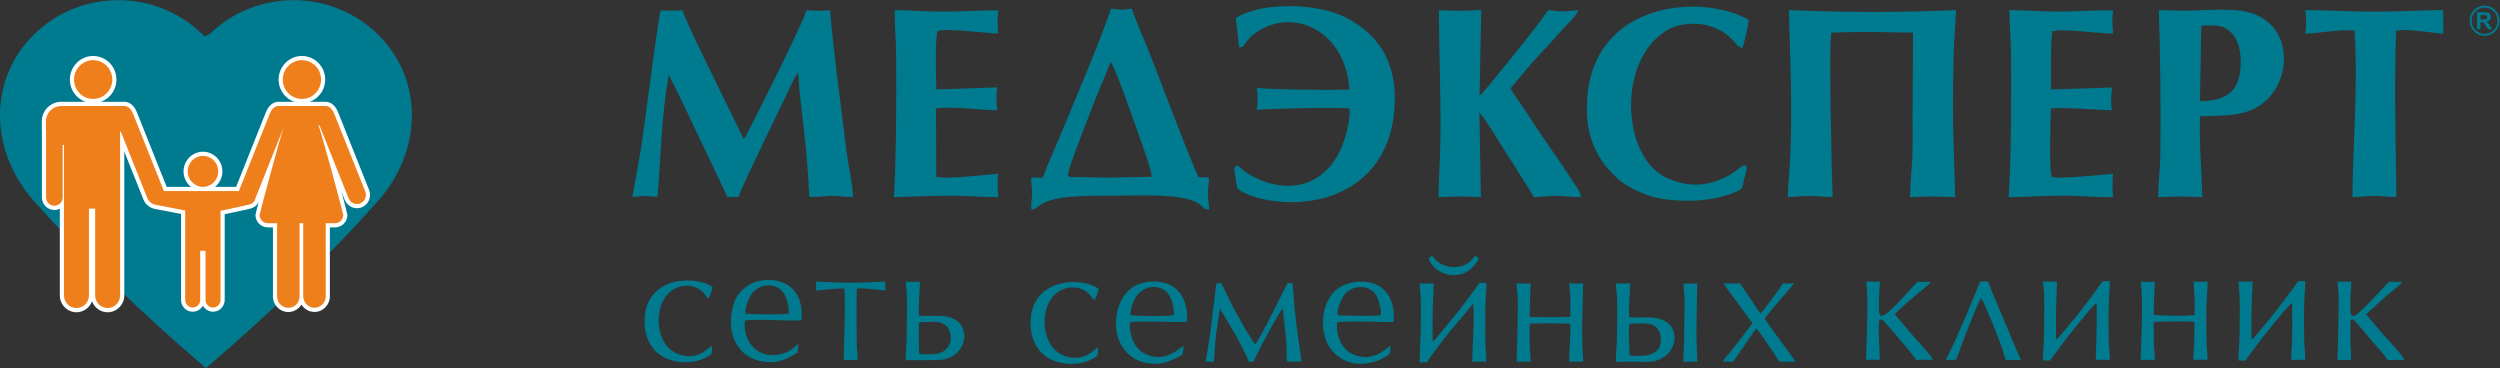 <svg width="258" height="38" viewBox="0 0 258 38" fill="none" xmlns="http://www.w3.org/2000/svg">
<rect x="0" y="0" width="258" height="38" fill="#333333" stroke="none"/>
<path d="M21.012 4.383L20.881 4.245C20.779 4.135 20.676 4.029 20.571 3.926C15.953 -0.623 8.461 -0.623 3.842 3.926C-0.752 8.451 -0.482 15.521 3.865 20.405C9.157 26.352 15.064 32.032 21.253 37.329C27.442 32.032 33.349 26.352 38.641 20.405L39.014 20.738L38.641 20.405C42.988 15.521 43.258 8.451 38.664 3.926C34.045 -0.623 26.554 -0.623 21.935 3.926L21.012 4.383ZM21.012 4.383L21.239 4.649L21.271 4.613M21.012 4.383L21.271 4.613M21.271 4.613L21.274 4.616L21.625 4.245C21.727 4.135 21.83 4.029 21.935 3.926L21.271 4.613Z" fill="#007A8F" stroke="#007A8F"/>
<path d="M7.89 32.225C7.419 32.225 6.99 32.029 6.678 31.713L6.677 31.714C6.366 31.399 6.173 30.964 6.173 30.485V21.54C6.003 21.623 5.813 21.67 5.613 21.67C5.258 21.67 4.936 21.523 4.702 21.287C4.469 21.051 4.324 20.725 4.324 20.365V13.557L4.319 13.479C4.316 13.429 4.314 13.391 4.314 13.367V12.526C4.314 11.97 4.539 11.464 4.9 11.098C5.262 10.732 5.761 10.505 6.31 10.505H8.814C8.473 10.383 8.167 10.184 7.916 9.931L7.915 9.929C7.48 9.488 7.211 8.88 7.211 8.209C7.211 7.538 7.48 6.93 7.915 6.49L7.916 6.488C8.351 6.048 8.952 5.775 9.614 5.775C10.277 5.775 10.877 6.048 11.312 6.488L11.313 6.49C11.748 6.93 12.017 7.538 12.017 8.209C12.017 8.88 11.748 9.488 11.313 9.929L11.312 9.931C11.061 10.184 10.755 10.383 10.414 10.505H12.825C13.146 10.505 13.411 10.63 13.626 10.823C13.86 11.032 14.024 11.319 14.133 11.593L17.202 19.285H19.707C19.645 19.235 19.585 19.181 19.529 19.124L19.529 19.124C19.166 18.755 18.941 18.247 18.941 17.688C18.941 17.127 19.166 16.619 19.529 16.252H19.53C19.893 15.884 20.394 15.657 20.947 15.657C21.501 15.657 22.002 15.884 22.365 16.252C22.728 16.619 22.953 17.127 22.953 17.688C22.953 18.248 22.728 18.755 22.365 19.123V19.124C22.309 19.181 22.249 19.235 22.187 19.285H24.368L27.436 11.593C27.545 11.319 27.71 11.032 27.944 10.823C28.159 10.63 28.423 10.505 28.744 10.505H30.357C30.016 10.383 29.711 10.184 29.46 9.931L29.458 9.929C29.023 9.488 28.754 8.88 28.754 8.209C28.754 7.538 29.023 6.93 29.458 6.49L29.46 6.488C29.895 6.048 30.495 5.775 31.158 5.775C31.82 5.775 32.42 6.048 32.855 6.488L32.857 6.49C33.292 6.93 33.561 7.538 33.561 8.209C33.561 8.88 33.292 9.488 32.857 9.929L32.855 9.931C32.605 10.184 32.299 10.383 31.958 10.505H33.588C33.909 10.505 34.173 10.63 34.389 10.823C34.623 11.032 34.787 11.319 34.896 11.593L38.093 19.606C38.232 19.955 38.218 20.331 38.082 20.654C37.947 20.977 37.689 21.249 37.343 21.39L37.264 21.423H37.255C36.935 21.528 36.6 21.506 36.307 21.38C35.988 21.243 35.72 20.982 35.58 20.631L35.246 19.792C35.597 21.116 35.852 22.117 35.852 22.181C35.852 22.533 35.71 22.854 35.48 23.087L35.478 23.089C35.248 23.322 34.931 23.466 34.583 23.466H34.043V30.584C34.043 31.025 33.864 31.427 33.576 31.719L33.575 31.72C33.287 32.012 32.89 32.193 32.454 32.193C32.017 32.193 31.619 32.012 31.331 31.72C31.246 31.634 31.171 31.538 31.107 31.434C31.041 31.541 30.964 31.64 30.877 31.728L30.875 31.73C30.588 32.021 30.191 32.202 29.755 32.202C29.317 32.202 28.92 32.021 28.632 31.73C28.344 31.438 28.166 31.036 28.166 30.593V23.466H27.632C27.284 23.466 26.967 23.321 26.736 23.088L26.736 23.089C26.506 22.857 26.363 22.535 26.363 22.181C26.363 22.132 26.497 21.598 26.702 20.807C26.641 20.97 26.542 21.108 26.417 21.223C26.235 21.389 25.997 21.5 25.747 21.554L23.188 22.108V30.954C23.188 31.288 23.053 31.592 22.835 31.812V31.814C22.618 32.034 22.317 32.171 21.986 32.171C21.655 32.171 21.354 32.034 21.136 31.814V31.812C21.058 31.733 20.99 31.642 20.935 31.544C20.881 31.643 20.813 31.734 20.734 31.814C20.516 32.034 20.215 32.171 19.884 32.171C19.553 32.171 19.252 32.034 19.035 31.814C18.817 31.593 18.682 31.289 18.682 30.954V22.082L15.964 21.555C15.841 21.532 15.721 21.493 15.609 21.441C15.501 21.39 15.4 21.326 15.312 21.25C15.208 21.179 15.114 21.094 15.034 20.998C14.947 20.892 14.873 20.769 14.818 20.631L12.826 15.637V30.485C12.826 30.964 12.633 31.399 12.322 31.714L12.321 31.713C12.009 32.029 11.579 32.225 11.108 32.225C10.637 32.225 10.207 32.029 9.896 31.713L9.895 31.714C9.722 31.54 9.586 31.328 9.499 31.093C9.412 31.328 9.276 31.54 9.104 31.714L9.103 31.713C8.791 32.029 8.361 32.225 7.89 32.225ZM7.89 31.355C8.127 31.355 8.342 31.258 8.496 31.101V31.099C8.652 30.941 8.749 30.724 8.749 30.485V21.096H10.249V30.485C10.249 30.724 10.346 30.941 10.502 31.099V31.101C10.657 31.258 10.871 31.355 11.108 31.355C11.345 31.355 11.559 31.258 11.714 31.101V31.099C11.87 30.941 11.967 30.724 11.967 30.485V13.68L11.979 13.63C11.987 13.593 11.993 13.564 11.996 13.546V13.544C11.999 13.525 12.002 13.497 12.005 13.46L12.151 11.631L15.613 20.308C15.632 20.357 15.659 20.401 15.692 20.441C15.727 20.483 15.766 20.518 15.807 20.544L15.846 20.569L15.864 20.585C15.894 20.612 15.93 20.634 15.968 20.652C16.016 20.675 16.069 20.692 16.125 20.703L19.541 21.364V30.954C19.541 31.049 19.579 31.136 19.642 31.199C19.704 31.262 19.79 31.301 19.884 31.301C19.978 31.301 20.064 31.262 20.127 31.199C20.189 31.136 20.228 31.049 20.228 30.954V25.446H21.642V30.954C21.642 31.049 21.681 31.137 21.742 31.2L21.743 31.199C21.806 31.262 21.892 31.302 21.986 31.302C22.08 31.302 22.166 31.262 22.228 31.199L22.229 31.2C22.291 31.137 22.329 31.049 22.329 30.954V21.407L25.569 20.704C25.679 20.681 25.777 20.638 25.843 20.577C25.881 20.542 25.907 20.501 25.913 20.455L25.921 20.389C26.979 18.006 27.874 15.414 28.878 12.987L29.681 13.289C29.486 13.866 29.029 15.479 28.562 17.18C27.904 19.574 27.222 22.121 27.222 22.181C27.222 22.295 27.268 22.399 27.343 22.474V22.476C27.416 22.55 27.519 22.596 27.632 22.596H29.024V30.593C29.024 30.796 29.107 30.981 29.239 31.115C29.372 31.249 29.554 31.332 29.754 31.332C29.955 31.332 30.138 31.249 30.27 31.116C30.402 30.982 30.484 30.796 30.484 30.593V22.596H31.724V30.584C31.724 30.786 31.806 30.971 31.939 31.105C32.071 31.239 32.254 31.323 32.454 31.323C32.655 31.323 32.838 31.24 32.97 31.106C33.102 30.972 33.184 30.787 33.184 30.584V22.596H34.583C34.697 22.596 34.799 22.55 34.873 22.476L34.874 22.474C34.948 22.4 34.993 22.296 34.993 22.181C34.993 22.108 34.137 18.918 33.417 16.323C32.95 14.642 32.556 13.247 32.527 13.211L31.942 12.5H33.26L36.375 20.308C36.426 20.436 36.525 20.531 36.643 20.581C36.758 20.631 36.891 20.637 37.016 20.589L37.086 20.553H37.089C37.182 20.497 37.253 20.413 37.294 20.315C37.344 20.195 37.349 20.057 37.298 19.928L34.101 11.915C34.034 11.747 33.941 11.578 33.822 11.472C33.756 11.413 33.678 11.374 33.588 11.374H28.744C28.654 11.374 28.576 11.413 28.511 11.472C28.391 11.579 28.298 11.747 28.231 11.915L24.944 20.155H16.625L13.338 11.915C13.271 11.747 13.179 11.578 13.059 11.472C12.993 11.413 12.915 11.374 12.825 11.374H6.31C5.998 11.374 5.714 11.504 5.507 11.713C5.301 11.922 5.173 12.21 5.173 12.526L5.174 13.431L5.182 13.516L5.182 13.557H5.183V20.365C5.183 20.485 5.232 20.593 5.31 20.672C5.387 20.751 5.495 20.8 5.612 20.8C5.73 20.8 5.838 20.751 5.916 20.672C5.993 20.593 6.042 20.485 6.042 20.365V14.518H7.031V30.485C7.031 30.724 7.128 30.941 7.284 31.099V31.101C7.439 31.258 7.653 31.355 7.89 31.355ZM21.758 16.867C21.55 16.657 21.264 16.526 20.947 16.526C20.63 16.526 20.342 16.656 20.135 16.866L20.136 16.867C19.928 17.077 19.8 17.367 19.8 17.688C19.8 18.01 19.928 18.3 20.134 18.509H20.136C20.343 18.72 20.63 18.85 20.947 18.85C21.264 18.85 21.55 18.72 21.758 18.509L21.759 18.51C21.966 18.3 22.094 18.009 22.094 17.688C22.094 17.367 21.965 17.077 21.758 16.867ZM32.251 7.102C31.971 6.82 31.585 6.645 31.158 6.645C30.73 6.645 30.344 6.82 30.065 7.102C29.786 7.385 29.613 7.777 29.613 8.209C29.613 8.642 29.786 9.033 30.065 9.316C30.344 9.599 30.73 9.774 31.158 9.774C31.585 9.774 31.971 9.599 32.251 9.316C32.53 9.033 32.702 8.642 32.702 8.209C32.702 7.777 32.53 7.385 32.251 7.102ZM10.707 7.102C10.428 6.82 10.041 6.645 9.614 6.645C9.187 6.645 8.8 6.82 8.521 7.102C8.242 7.385 8.069 7.777 8.069 8.209C8.069 8.642 8.242 9.033 8.521 9.316C8.8 9.599 9.187 9.774 9.614 9.774C10.041 9.774 10.428 9.599 10.707 9.316C10.986 9.033 11.159 8.642 11.159 8.209C11.159 7.777 10.986 7.385 10.707 7.102Z" fill="#FEFEFE"/>
<path fill-rule="evenodd" clip-rule="evenodd" d="M7.891 31.79H7.89C7.182 31.79 6.602 31.203 6.602 30.485V14.953H6.472V20.366C6.472 20.844 6.085 21.235 5.613 21.235H5.613C5.14 21.235 4.754 20.844 4.754 20.366V13.557L4.754 13.545C4.748 13.486 4.744 13.427 4.744 13.367V12.526C4.744 11.653 5.449 10.94 6.31 10.94H10.71H10.872H12.825C13.29 10.94 13.578 11.358 13.736 11.754L16.914 19.72H19.112H22.759H24.656L27.834 11.754C27.992 11.358 28.28 10.94 28.745 10.94H30.86H30.866H31.467H31.472H33.464H33.588C34.053 10.94 34.341 11.358 34.499 11.754L37.695 19.767C37.886 20.245 37.656 20.795 37.184 20.988H37.184C36.711 21.181 36.169 20.948 35.978 20.47L32.972 12.935H32.856C33.041 13.161 35.423 22.022 35.423 22.181C35.423 22.649 35.046 23.031 34.584 23.031H33.614V30.584C33.614 31.23 33.092 31.758 32.454 31.758H32.454C31.817 31.758 31.295 31.23 31.295 30.584V23.031H30.914V30.593C30.914 31.239 30.392 31.767 29.755 31.767H29.755C29.117 31.767 28.595 31.239 28.595 30.593V23.031H27.633C27.17 23.031 26.793 22.649 26.793 22.181C26.793 22.035 28.807 14.531 29.275 13.149L26.355 20.47C26.349 20.483 26.344 20.496 26.338 20.509C26.295 20.847 25.999 21.055 25.658 21.129L22.759 21.758V25.355V25.881V30.954C22.759 31.384 22.411 31.737 21.986 31.737H21.986C21.561 31.737 21.213 31.384 21.213 30.954V25.881H20.657V30.954C20.657 31.384 20.31 31.736 19.884 31.736H19.884C19.459 31.736 19.112 31.384 19.112 30.954V25.881V25.355V21.723L16.045 21.129C15.868 21.095 15.704 21.021 15.581 20.911C15.421 20.81 15.291 20.659 15.216 20.47L12.433 13.494C12.426 13.574 12.414 13.652 12.396 13.728V30.485C12.396 31.203 11.817 31.79 11.108 31.79H11.108C10.4 31.79 9.82 31.203 9.82 30.485V21.531H9.179V30.485C9.179 31.203 8.599 31.79 7.891 31.79ZM20.947 16.092C21.818 16.092 22.523 16.807 22.523 17.688C22.523 18.57 21.818 19.285 20.947 19.285C20.077 19.285 19.371 18.57 19.371 17.688C19.371 16.807 20.077 16.092 20.947 16.092ZM31.158 6.21C32.248 6.21 33.132 7.106 33.132 8.21C33.132 9.314 32.248 10.209 31.158 10.209C30.068 10.209 29.184 9.314 29.184 8.21C29.184 7.106 30.068 6.21 31.158 6.21ZM9.614 6.21C10.704 6.21 11.588 7.106 11.588 8.21C11.588 9.314 10.704 10.209 9.614 10.209C8.524 10.209 7.64 9.314 7.64 8.21C7.64 7.106 8.524 6.21 9.614 6.21Z" fill="#EF7F1A"/>
<path fill-rule="evenodd" clip-rule="evenodd" d="M76.205 20.322C76.724 18.845 80.494 11.231 81.506 9.065C81.682 8.689 82.056 7.801 82.365 7.525C82.496 9.525 82.777 11.848 83.013 13.846C83.262 15.948 83.4 18.11 83.518 20.283C83.966 20.407 85.183 20.22 85.755 20.219C86.53 20.219 87.313 20.347 88.045 20.327C87.993 19.032 87.524 16.976 87.358 15.587C86.841 11.265 85.97 5.056 85.669 1.058C84.61 1.13 84.305 1.133 83.244 1.047C83.025 1.831 80.651 6.732 80.132 7.77C79.585 8.865 79.039 9.926 78.499 11.046L76.929 14.119C76.721 14.357 77.035 14.087 76.725 14.294L73.504 7.704C72.9 6.466 70.723 2.062 70.428 1.053C69.399 1.121 69.23 1.125 68.196 1.056C67.95 1.52 66.49 13.272 66.091 15.684L65.27 20.305C65.693 20.328 66.123 20.218 66.576 20.22C67.016 20.222 67.448 20.349 67.862 20.291C68.201 16.275 68.269 11.638 69.026 7.733C69.142 8.039 69.573 8.788 69.79 9.247C70.034 9.766 70.258 10.242 70.539 10.804L75.073 20.326L76.205 20.322Z" fill="#007A8F"/>
<path fill-rule="evenodd" clip-rule="evenodd" d="M184.497 20.347C185.299 20.311 186.038 20.222 186.851 20.219C187.575 20.216 188.472 20.37 189.12 20.317C189.056 18.208 188.694 4.377 189.002 3.374C191.968 3.249 194.517 3.319 197.425 3.372C197.404 6.221 197.4 9.071 197.378 11.918C197.367 13.324 197.419 14.779 197.354 16.174C197.29 17.548 197.134 18.96 197.108 20.347C198.877 20.264 200.008 20.261 201.774 20.346C201.711 17.14 201.536 13.939 201.546 10.662C201.551 9.036 201.581 7.449 201.609 5.829C201.637 4.225 201.815 2.639 201.862 1.037C196.132 1.307 190.336 1.286 184.61 1.039C184.745 5.724 184.965 10.94 184.775 15.674C184.713 17.207 184.55 18.793 184.497 20.347Z" fill="#007A8F"/>
<path fill-rule="evenodd" clip-rule="evenodd" d="M148.494 1.044C148.505 5.726 148.753 10.902 148.626 15.592C148.584 17.165 148.469 18.751 148.455 20.347C150.135 20.258 151.152 20.262 152.83 20.348L152.67 11.602C153.144 12.031 155.012 15.117 155.508 15.905C155.955 16.616 156.47 17.358 156.892 18.082C157.287 18.76 158.024 19.727 158.271 20.351C159.101 20.317 159.856 20.221 160.688 20.22C161.488 20.219 162.421 20.371 163.158 20.322C163.138 19.81 162.624 19.218 162.372 18.815C161.147 16.851 159.052 14.005 157.738 11.908C157.148 10.966 156.396 10.049 155.882 9.116C157.211 7.601 157.68 6.887 159.337 5.139C159.936 4.507 160.568 3.826 161.123 3.177C161.534 2.697 162.749 1.594 162.874 1.061C162.346 1.067 161.897 1.174 161.355 1.175C159.223 1.183 160.27 0.497 158.972 2.159C158.647 2.575 158.429 2.888 158.1 3.305C157.515 4.049 153.241 9.441 152.688 9.897L152.869 1.021C151.152 1.138 150.232 1.14 148.494 1.044Z" fill="#007A8F"/>
<path fill-rule="evenodd" clip-rule="evenodd" d="M114.721 18.326C113.83 18.323 112.94 18.314 112.049 18.287C110.274 18.235 110.102 18.41 110.258 17.762C110.552 16.543 112.522 11.568 113.102 10.085C113.581 8.863 114.178 7.569 114.616 6.398C115.006 6.752 116.782 11.841 116.912 12.212C117.22 13.09 118.902 17.578 118.847 18.244L114.721 18.326ZM106.433 18.327C106.386 18.8 106.518 19.48 106.511 20.037C106.504 20.55 106.357 21.183 106.454 21.633C107.292 21.614 107.001 20.626 110.421 20.32C112.101 20.17 113.867 20.193 115.58 20.192C117.501 20.19 122.498 19.898 123.913 21.166C124.27 21.486 124.168 21.605 124.794 21.625C124.756 21.037 124.667 20.558 124.66 19.94C124.654 19.408 124.793 18.762 124.747 18.322L123.686 18.274C123.342 17.718 120.493 10.325 120.228 9.622C119.672 8.148 119.122 6.721 118.543 5.253C117.977 3.817 117.255 2.288 116.808 0.895C116.406 0.908 116.105 1.004 115.675 0.999C115.278 0.993 115.027 0.901 114.642 0.908C114.141 2.608 111.976 7.867 111.2 9.706C110.585 11.164 109.985 12.628 109.393 14.06C108.822 15.441 108.103 16.976 107.616 18.325L106.433 18.327Z" fill="#007A8F"/>
<path fill-rule="evenodd" clip-rule="evenodd" d="M127.873 4.865C128.373 4.902 128.301 4.728 128.643 4.289C128.87 4 128.965 3.877 129.25 3.643C132.985 0.583 138.837 2.838 139.263 9.252C136.275 9.287 132.636 9.284 129.693 9.081C129.83 10.067 129.81 10.369 129.693 11.35C131.313 11.189 137.716 11.056 139.273 11.193C139.386 12.538 138.756 14.632 138.24 15.658C137.598 16.935 136.82 17.831 135.618 18.504C133.586 19.642 131.061 19.228 129.046 18.075C128.779 17.923 128.484 17.722 128.249 17.532C127.914 17.262 127.884 17.017 127.492 17.158C127.301 17.446 127.464 17.968 127.515 18.351C127.568 18.749 127.596 19.218 127.738 19.501C128.998 20.432 131.45 20.893 133.408 20.864C139.246 20.78 143.813 17.247 143.941 10.469C144.029 5.801 141.783 3.275 138.836 1.782C135.999 0.344 130.237 0.129 127.53 1.867L127.873 4.865Z" fill="#007A8F"/>
<path fill-rule="evenodd" clip-rule="evenodd" d="M227.171 2.649C228.767 2.589 229.479 2.514 230.35 3.463C231.011 4.183 231.267 5.343 231.24 6.605C231.181 9.378 229.816 10.43 227.039 10.433L227.171 2.649ZM222.795 1.039C222.953 6.014 222.991 10.639 222.955 15.591C222.942 17.222 222.755 18.753 222.714 20.346C224.457 20.256 225.551 20.272 227.284 20.347C227.215 17.659 226.924 14.67 227.051 12.004C229.736 11.894 231.814 12.057 233.639 10.561C236.859 7.92 236.615 1.501 230.792 1.053C229.561 0.958 228.186 1.001 226.954 1.066C225.526 1.14 224.216 1.084 222.795 1.039Z" fill="#007A8F"/>
<path fill-rule="evenodd" clip-rule="evenodd" d="M207.293 20.346C209.081 20.323 210.86 20.217 212.635 20.195C214.469 20.173 216.279 20.374 218.073 20.346C217.98 19.346 218 18.928 218.058 17.936C217.036 18.007 212.213 18.546 211.728 18.229C211.459 17.604 211.608 12.268 211.656 11.211C212.289 11.02 216.786 11.348 217.943 11.384C217.826 10.317 217.851 10.059 217.958 9.031L211.674 9.229C211.656 8.945 211.619 2.798 211.848 3.219L212.439 3.135C212.722 3.132 213.02 3.139 213.304 3.145C214.886 3.179 216.801 3.47 218.066 3.457C217.989 2.484 217.963 2.055 218.071 1.067C216.299 1.044 214.512 1.181 212.731 1.197C210.9 1.213 209.183 1.062 207.376 1.036C207.371 2.676 207.534 4.212 207.541 5.829C207.561 10.351 207.573 15.974 207.293 20.346Z" fill="#007A8F"/>
<path fill-rule="evenodd" clip-rule="evenodd" d="M92.257 20.348C94.025 20.304 95.835 20.215 97.625 20.195C99.459 20.175 101.237 20.34 103.014 20.351C102.97 19.436 102.903 18.889 103.009 17.948C101.444 18.023 98.008 18.52 96.624 18.256L96.598 11.189C98.031 10.948 101.273 11.365 102.904 11.378C102.791 10.317 102.817 10.067 102.913 9.015L96.642 9.229C96.569 8.292 96.503 3.777 96.757 3.209C97.686 2.86 101.713 3.435 103.01 3.464C102.94 2.52 102.922 2.013 103.012 1.064C101.241 1.069 99.493 1.181 97.721 1.197C95.88 1.213 94.156 1.077 92.33 1.034C92.321 2.665 92.478 4.218 92.487 5.829C92.512 10.387 92.501 15.907 92.257 20.348Z" fill="#007A8F"/>
<path fill-rule="evenodd" clip-rule="evenodd" d="M179.835 4.928C179.987 4.563 180.443 2.5 180.477 2.06C175.485 -0.84 163.363 0.173 163.774 11.726C163.854 13.977 164.646 15.854 165.723 17.146C166.924 18.587 167.761 19.291 170.021 20.138C171.709 20.771 174.645 20.857 176.526 20.538C177.592 20.358 178.433 20.121 179.341 19.719C179.919 19.463 179.81 19.195 179.98 18.53C180.095 18.084 180.362 17.452 180.202 17.068C179.764 16.969 179.459 17.501 178.476 18.065C176.249 19.343 174.004 19.358 171.794 18.243C167.424 16.038 166.837 6.252 172.029 3.126C173.225 2.406 175.125 2.225 176.612 2.746C179.028 3.593 179.01 4.906 179.835 4.928Z" fill="#007A8F"/>
<path fill-rule="evenodd" clip-rule="evenodd" d="M237.912 3.481C239.47 3.419 241.478 2.997 242.99 3.155C243.35 8.904 242.826 14.634 242.77 20.349C243.538 20.324 244.249 20.223 245.019 20.22C245.79 20.217 246.575 20.35 247.304 20.326C247.239 14.602 247.069 8.965 247.274 3.183C248.256 2.913 251.07 3.407 252.158 3.478L252.127 1.033C249.776 1.055 247.428 1.203 245.019 1.204C242.643 1.204 240.295 1.046 237.924 1.044C237.998 2.014 238.017 2.506 237.912 3.481Z" fill="#007A8F"/>
<path fill-rule="evenodd" clip-rule="evenodd" d="M76.927 32.369C76.874 31.739 77.261 30.785 77.526 30.404C78.39 29.163 80.188 29.122 80.92 30.321C81.206 30.79 81.452 31.704 81.391 32.367C80.142 32.489 78.193 32.464 76.927 32.369ZM82.716 33.051C82.912 30.987 82.1 29.256 79.943 28.93C78.89 28.771 77.808 29.027 77.095 29.525C76.421 29.997 75.951 30.548 75.663 31.561C75.022 33.812 75.721 35.744 77.084 36.682C77.778 37.16 78.825 37.453 79.882 37.361C80.853 37.278 81.663 36.795 82.316 36.373L82.401 35.538C82.175 35.58 82.311 35.517 82.137 35.692C81.305 36.526 79.828 36.931 78.602 36.423C77.322 35.892 76.688 34.371 76.886 33.067C78.923 32.897 81.102 33.158 82.716 33.051Z" fill="#007A8F"/>
<path fill-rule="evenodd" clip-rule="evenodd" d="M95.796 33.223C96.91 33.133 97.731 33.32 98.016 34.233C98.353 35.31 97.811 36.139 97.041 36.409C96.59 36.567 96.04 36.563 95.516 36.56C94.693 36.556 94.879 36.674 94.83 35.536C94.807 35.005 94.804 34.444 94.823 33.901C94.84 33.417 94.764 33.276 94.991 33.253C95.245 33.227 95.536 33.243 95.796 33.223ZM94.937 29.074C94.387 29.099 94.03 29.111 93.467 29.067C93.476 29.376 93.545 29.721 93.564 30.047C93.624 31.069 93.595 32.111 93.591 33.141C93.589 33.82 93.578 34.498 93.557 35.174C93.538 35.822 93.46 36.539 93.465 37.172C94.049 37.175 96.857 37.184 97.231 37.128C99.802 36.743 100.243 33.7 98.351 32.875C97.233 32.387 96.093 32.695 94.852 32.576C94.727 32 94.931 29.863 94.937 29.074Z" fill="#007A8F"/>
<path fill-rule="evenodd" clip-rule="evenodd" d="M73.486 35.708C73.21 35.741 72.76 36.398 71.912 36.641C70.606 37.015 69.132 36.443 68.478 35.198C68.172 34.616 67.983 33.94 67.97 33.141C67.957 32.37 68.13 31.638 68.415 31.065C69.383 29.122 71.769 29.052 72.788 30.437C73.063 30.811 72.906 30.737 73.129 30.77C73.247 30.661 73.281 30.466 73.36 30.234C73.43 30.032 73.494 29.85 73.555 29.651C72.437 28.764 69.945 28.733 68.611 29.451C67.29 30.161 66.389 31.448 66.534 33.583C66.6 34.55 66.896 35.237 67.339 35.867C68.498 37.517 71.294 37.811 72.998 36.815C73.182 36.707 73.383 36.642 73.433 36.454C73.472 36.309 73.501 35.859 73.486 35.708Z" fill="#007A8F"/>
<path fill-rule="evenodd" clip-rule="evenodd" d="M84.221 29.979C84.658 29.953 85.234 29.896 85.686 29.837C85.907 29.809 86.16 29.802 86.405 29.79C86.525 29.784 86.696 29.78 86.778 29.774C86.907 29.764 86.984 29.757 87.116 29.77C87.306 30.891 87.079 35.94 87.067 37.155C87.564 37.139 88.058 37.144 88.501 37.167C88.499 36.598 88.42 35.987 88.409 35.396C88.403 35.046 88.374 30.108 88.428 29.875C88.449 29.782 88.434 29.843 88.469 29.792C88.74 29.65 90.874 29.947 91.362 29.979L91.352 29.063C90.161 29.105 89.009 29.177 87.802 29.178C86.583 29.179 85.405 29.094 84.215 29.064L84.221 29.979Z" fill="#007A8F"/>
<path fill-rule="evenodd" clip-rule="evenodd" d="M125.283 37.326C125.353 36.348 125.379 35.453 125.505 34.485L125.886 31.876C125.888 31.858 125.897 31.854 125.904 31.845C126.013 32.079 126.178 32.316 126.313 32.542C127.354 34.289 128.012 35.344 128.898 37.341L129.351 37.331L130.064 35.888C130.393 35.239 132.11 31.979 132.381 31.869C132.474 32.773 132.59 33.634 132.675 34.545C132.716 34.992 132.756 35.454 132.773 35.919C132.815 37.083 132.682 37.315 133.016 37.332L133.542 37.296C133.795 37.294 134.038 37.325 134.295 37.34C134.294 36.802 134.113 35.897 134.036 35.331C133.852 33.986 133.673 32.649 133.558 31.298C133.503 30.652 133.477 29.857 133.379 29.222L132.862 29.223C132.528 29.888 129.98 35.089 129.526 35.556L128.57 34.055C128.264 33.533 127.985 33.035 127.681 32.484C127.382 31.942 127.108 31.432 126.834 30.864C126.602 30.381 126.291 29.643 126.022 29.219L125.611 29.229C125.467 29.259 125.609 29.195 125.526 29.267C125.51 29.285 124.906 34.467 124.754 35.368L124.414 37.319L125.283 37.326Z" fill="#007A8F"/>
<path fill-rule="evenodd" clip-rule="evenodd" d="M146.51 29.241C146.53 29.906 146.637 30.506 146.637 31.233C146.637 31.925 146.632 32.618 146.63 33.311C146.627 34.694 146.523 36.028 146.503 37.396L147.266 37.386C147.393 37.119 147.636 36.829 147.819 36.573C148.255 35.962 149.782 33.962 150.206 33.512L152.032 31.351C152.203 33.069 151.94 35.575 151.94 37.326C152.438 37.34 152.859 37.299 153.386 37.338C153.41 36.757 153.303 35.971 153.291 35.344C153.277 34.652 153.273 33.958 153.273 33.267C153.273 32.589 153.274 31.889 153.306 31.213C153.332 30.676 153.425 29.669 153.384 29.197L152.668 29.202C152.42 29.637 150.679 31.89 150.362 32.297L148.513 34.536C148.382 34.688 148.326 34.765 148.213 34.895C148.08 35.047 148.037 35.16 147.86 35.236C147.835 34.217 147.839 33.181 147.853 32.161C147.866 31.192 147.957 30.183 147.954 29.242C147.415 29.28 147.044 29.27 146.51 29.241Z" fill="#007A8F"/>
<path fill-rule="evenodd" clip-rule="evenodd" d="M156.638 31.144C156.64 33.309 156.58 35.075 156.517 37.33C157.03 37.319 157.417 37.296 157.951 37.339C157.957 36.876 157.889 36.289 157.867 35.822L157.853 33.4C159.751 33.347 160.174 33.352 162.047 33.398C162.125 34.723 161.918 36.262 161.952 37.333L163.395 37.317C163.387 36.705 163.3 36.076 163.292 35.432C163.259 33.014 163.311 31.797 163.385 29.241C162.621 29.298 162.728 29.288 161.953 29.246C162.088 30.978 162.067 30.747 162.056 32.338L162.052 32.692C160.048 32.759 159.867 32.747 157.854 32.703L157.952 29.237C157.403 29.304 157.037 29.248 156.507 29.245C156.543 29.888 156.638 30.459 156.638 31.144Z" fill="#007A8F"/>
<path fill-rule="evenodd" clip-rule="evenodd" d="M116.676 32.538C116.624 31.909 117.01 30.955 117.276 30.573C118.139 29.333 119.937 29.291 120.669 30.49C120.955 30.959 121.201 31.874 121.14 32.536C119.89 32.658 117.94 32.633 116.676 32.538ZM122.155 35.7C121.822 35.745 120.507 37.453 118.414 36.618C117.767 36.36 117.364 35.964 117.038 35.402C116.811 35.01 116.443 33.772 116.652 33.25C117.286 33.069 121.422 33.289 122.465 33.22C122.643 32.178 122.298 30.998 121.836 30.324C121.389 29.673 120.622 29.175 119.5 29.076C117.364 28.889 115.82 29.971 115.318 32.083C114.754 34.461 115.762 36.324 117.238 37.101C118.029 37.518 119.292 37.671 120.233 37.414C120.635 37.304 121.928 36.781 122.052 36.515C122.092 36.43 122.152 35.828 122.155 35.7Z" fill="#007A8F"/>
<path fill-rule="evenodd" clip-rule="evenodd" d="M138.032 32.543C137.967 31.881 138.372 30.983 138.636 30.572C139.428 29.336 141.343 29.305 142.032 30.485C142.227 30.819 142.631 32.054 142.479 32.519C142.077 32.669 138.715 32.566 138.032 32.543ZM143.51 35.705C143.177 35.731 141.882 37.459 139.772 36.62C139.141 36.369 138.7 35.952 138.396 35.408C138.233 35.115 138.132 34.824 138.058 34.464C138.004 34.203 137.888 33.513 138.012 33.25C138.303 33.164 140.435 33.179 140.903 33.185C141.839 33.198 142.899 33.265 143.821 33.222C144.019 30.917 142.964 29.262 140.86 29.077C139.741 28.978 138.685 29.317 138.018 29.814C136.102 31.24 135.742 35.575 138.596 37.103C139.907 37.804 141.586 37.617 142.866 36.89C143.43 36.57 143.487 36.623 143.51 35.705Z" fill="#007A8F"/>
<path fill-rule="evenodd" clip-rule="evenodd" d="M168.163 33.466C168.551 33.315 170.021 33.345 170.42 33.479C171.002 33.676 171.391 34.218 171.402 34.991C171.426 36.736 169.76 36.83 168.171 36.69C168.145 36.024 168.011 33.981 168.163 33.466ZM168.143 32.738C168.023 31.633 168.247 30.346 168.229 29.245C167.683 29.275 167.313 29.282 166.772 29.238C166.781 29.884 166.896 30.527 166.896 31.233C166.896 32.554 166.903 34.041 166.852 35.347C166.827 35.972 166.749 36.741 166.77 37.343C167.424 37.338 168.051 37.318 168.71 37.328C169.324 37.337 169.979 37.382 170.579 37.289C172.951 36.92 173.656 33.953 171.637 33.036C170.612 32.571 169.326 32.836 168.143 32.738Z" fill="#007A8F"/>
<path fill-rule="evenodd" clip-rule="evenodd" d="M177.863 29.245C178 29.401 178.09 29.605 178.24 29.79L180.852 33.355C180.615 33.697 180.374 33.986 180.102 34.344C179.854 34.67 179.626 34.97 179.34 35.34C179.079 35.676 178.818 35.985 178.564 36.32C178.413 36.519 177.848 37.111 177.833 37.313L178.865 37.331L180.655 34.727C180.827 34.49 181.06 34.108 181.265 33.899C181.398 34 182.791 36.031 183.061 36.444C183.257 36.746 183.408 37.033 183.622 37.327C184.13 37.34 184.687 37.312 185.232 37.325C185.195 37.099 185.176 37.105 185.05 36.949C184.78 36.615 182.163 33.023 182.107 32.868C182.357 32.573 182.604 32.264 182.846 31.951C183.111 31.609 185.011 29.472 185.147 29.249C184.698 29.278 184.44 29.254 184.008 29.237C183.861 29.523 181.897 32.193 181.701 32.35C181.602 32.275 181.612 32.27 181.533 32.154L179.57 29.238C178.965 29.247 178.478 29.264 177.863 29.245Z" fill="#007A8F"/>
<path fill-rule="evenodd" clip-rule="evenodd" d="M113.321 35.878C113.041 35.911 112.6 36.567 111.746 36.81C110.437 37.183 108.97 36.614 108.313 35.367C108.007 34.787 107.818 34.107 107.804 33.31C107.781 31.91 108.3 30.566 109.501 29.939C110.071 29.641 110.881 29.569 111.537 29.804C111.862 29.921 112.152 30.103 112.333 30.28C112.442 30.387 112.532 30.482 112.624 30.606C112.854 30.917 112.743 30.907 112.964 30.94C113.109 30.805 113.333 30.005 113.39 29.82C111.69 28.473 106.023 28.634 106.369 33.753C106.494 35.603 107.528 36.858 109.008 37.316C110.245 37.699 111.702 37.646 112.833 36.984C113.023 36.872 113.211 36.812 113.266 36.621C113.306 36.481 113.336 36.025 113.321 35.878Z" fill="#007A8F"/>
<path fill-rule="evenodd" clip-rule="evenodd" d="M173.727 37.333L175.174 37.317C175.087 35.576 175.058 34.76 175.084 33.001L175.163 29.236C174.38 29.301 174.522 29.29 173.727 29.246C173.761 29.901 173.856 30.475 173.847 31.189L173.801 35.3C173.791 35.959 173.711 36.7 173.727 37.333Z" fill="#007A8F"/>
<path fill-rule="evenodd" clip-rule="evenodd" d="M147.44 26.68C148.048 28.367 150.334 28.915 151.659 27.865C151.897 27.676 152.53 27.065 152.599 26.636L152.239 26.381C152.117 26.506 151.998 26.703 151.869 26.838C151.414 27.317 150.771 27.556 150.054 27.563C149.136 27.572 148.238 27.124 147.825 26.382C147.677 26.452 147.524 26.553 147.44 26.68Z" fill="#007A8F"/>
<path fill-rule="evenodd" clip-rule="evenodd" d="M212.28 29.057C211.756 29.077 211.361 29.066 210.842 29.056C210.832 29.275 210.91 29.715 210.932 29.968C211.019 30.98 210.957 34.111 210.925 35.218C210.906 35.858 210.824 36.592 210.834 37.207L211.577 37.207L212.696 35.66C212.945 35.302 216.018 31.408 216.371 31.262C216.424 33.248 216.326 35.18 216.285 37.145C216.799 37.114 217.212 37.101 217.715 37.156C217.76 36.7 217.634 35.717 217.623 35.174C217.596 33.889 217.589 32.295 217.637 31.018C217.661 30.375 217.735 29.656 217.728 29.014L216.994 29.017L215.855 30.593C215.437 31.114 215.085 31.626 214.678 32.141C214.274 32.654 213.856 33.143 213.449 33.638C213.27 33.857 212.325 35.002 212.194 35.074C212.159 34.059 212.174 33.008 212.186 31.991L212.28 29.057Z" fill="#007A8F"/>
<path fill-rule="evenodd" clip-rule="evenodd" d="M231.012 37.201L231.756 37.211C232.079 36.671 232.504 36.169 232.872 35.65C233.285 35.069 236.196 31.395 236.547 31.269C236.574 32.339 236.583 34.61 236.518 35.707C236.497 36.061 236.427 36.805 236.466 37.151C236.988 37.111 237.37 37.11 237.894 37.155C237.929 36.627 237.803 35.808 237.797 35.218C237.783 33.877 237.754 32.355 237.803 31.025C237.828 30.381 237.905 29.674 237.905 29.017C236.974 29.015 237.3 28.855 236.617 29.806L234.855 32.133C234.657 32.383 234.447 32.63 234.246 32.886C234.032 33.159 233.826 33.365 233.628 33.63C233.464 33.849 232.526 34.993 232.37 35.081C232.328 34.072 232.348 33.004 232.361 31.991C232.367 31.481 232.382 30.993 232.4 30.488C232.415 30.028 232.485 29.494 232.461 29.061C231.968 29.058 231.548 29.085 231.023 29.055L231.146 30.975C231.148 31.681 231.141 32.39 231.139 33.096C231.137 33.793 231.123 34.487 231.1 35.172C231.079 35.813 230.995 36.595 231.012 37.201Z" fill="#007A8F"/>
<path fill-rule="evenodd" clip-rule="evenodd" d="M220.921 37.14C221.449 37.135 221.832 37.111 222.366 37.156C222.396 36.637 222.284 35.828 222.276 35.263C222.266 34.581 222.267 33.897 222.267 33.215C223.203 33.198 225.68 33.092 226.476 33.229C226.473 33.899 226.461 34.554 226.447 35.218C226.433 35.819 226.34 36.592 226.365 37.145C226.594 37.146 226.84 37.113 227.088 37.114C227.333 37.114 227.58 37.149 227.811 37.147C227.829 36.582 227.724 35.836 227.711 35.218C227.686 34.029 227.666 32.197 227.725 31.034C227.748 30.568 227.853 29.454 227.807 29.057C227.286 29.08 226.927 29.106 226.371 29.058C226.417 30.167 226.575 31.26 226.467 32.507C225.235 32.661 223.546 32.555 222.281 32.516C222.216 31.9 222.375 29.865 222.376 29.059C221.853 29.113 221.448 29.097 220.946 29.054L221.057 30.975C221.064 33.155 221.011 34.963 220.921 37.14Z" fill="#007A8F"/>
<path fill-rule="evenodd" clip-rule="evenodd" d="M241.229 37.14C241.714 37.12 242.185 37.162 242.622 37.145C242.665 36.535 242.564 35.735 242.552 35.086C242.545 34.736 242.561 34.377 242.561 34.025C242.562 33.847 242.561 33.672 242.556 33.494C242.541 32.873 242.712 32.748 243.211 33.32L245.045 35.485C245.424 35.947 246.05 36.546 246.404 37.154C247.007 37.131 247.546 37.153 248.126 37.146C248.126 36.839 246.147 34.727 245.682 34.219L244.182 32.431L246.481 30.351C246.728 30.153 247.857 29.326 247.874 29.083L246.524 29.09L244.771 30.961C242.457 33.365 242.533 32.982 242.563 30.887C242.571 30.269 242.648 29.674 242.651 29.064C242.133 29.099 241.683 29.044 241.235 29.061C241.238 29.505 241.366 30.027 241.354 30.975C241.345 31.668 241.329 32.358 241.327 33.052C241.322 34.427 241.264 35.77 241.229 37.14Z" fill="#007A8F"/>
<path fill-rule="evenodd" clip-rule="evenodd" d="M192.58 37.14C192.829 37.128 193.051 37.11 193.303 37.112C193.526 37.114 193.766 37.157 193.976 37.142C194.036 36.243 193.767 34.074 193.942 32.995C194.286 32.897 194.382 33.128 194.544 33.299C195.054 33.836 196.337 35.375 196.879 36.017C197.133 36.318 197.56 36.83 197.757 37.154C198.051 37.14 198.322 37.114 198.627 37.113C198.905 37.113 199.231 37.154 199.479 37.144C199.478 36.882 197.802 35.075 197.53 34.782L195.535 32.427C196.113 31.789 198.019 30.197 198.798 29.557C198.941 29.439 199.212 29.288 199.227 29.084L197.877 29.09L196.124 30.958C195.812 31.282 194.695 32.614 194.092 32.598C193.708 32.437 193.999 29.663 194.003 29.065C193.475 29.094 193.069 29.057 192.589 29.058C192.588 29.191 192.614 29.315 192.633 29.454C192.65 29.574 192.662 29.779 192.673 29.956C192.778 31.7 192.624 35.384 192.58 37.14Z" fill="#007A8F"/>
<path fill-rule="evenodd" clip-rule="evenodd" d="M200.824 37.142L201.878 37.131C202.094 36.461 204.005 31.393 204.438 30.779C204.744 31.2 204.555 30.874 204.814 31.454C205.4 32.771 205.926 34.109 206.448 35.459C206.665 36.021 206.799 36.63 206.996 37.159C207.574 37.128 207.986 37.141 208.551 37.152C208.521 36.973 208.231 36.402 208.135 36.189L205.567 30.082C205.467 29.817 205.287 29.266 205.16 29.048L204.337 29.044C203.582 30.998 202.643 33.232 201.768 35.138C201.614 35.472 201.471 35.799 201.31 36.132C201.178 36.404 200.895 36.891 200.824 37.142Z" fill="#007A8F"/>
<path d="M255.633 3.013V1.262H256.368C256.553 1.262 256.687 1.278 256.771 1.309C256.855 1.34 256.922 1.396 256.972 1.477C257.023 1.557 257.048 1.649 257.048 1.753C257.048 1.884 257.01 1.993 256.934 2.078C256.858 2.164 256.744 2.218 256.593 2.24C256.668 2.284 256.73 2.333 256.779 2.387C256.828 2.44 256.894 2.535 256.977 2.671L257.188 3.013H256.771L256.52 2.631C256.431 2.495 256.369 2.409 256.336 2.374C256.303 2.339 256.268 2.314 256.23 2.301C256.193 2.288 256.134 2.282 256.054 2.282H255.983V3.013H255.633ZM255.983 2.003H256.241C256.409 2.003 256.513 1.995 256.555 1.981C256.596 1.967 256.629 1.942 256.653 1.907C256.676 1.872 256.688 1.828 256.688 1.775C256.688 1.716 256.672 1.669 256.641 1.632C256.61 1.596 256.567 1.573 256.51 1.564C256.482 1.56 256.397 1.558 256.255 1.558H255.983V2.003Z" fill="#007A8F"/>
<path fill-rule="evenodd" clip-rule="evenodd" d="M256.411 0.78C255.673 0.78 255.072 1.386 255.072 2.137C255.072 2.888 255.673 3.495 256.411 3.495C257.148 3.495 257.749 2.888 257.749 2.137C257.749 1.386 257.148 0.78 256.411 0.78ZM254.871 2.137C254.871 1.278 255.559 0.58 256.411 0.58C257.262 0.58 257.95 1.278 257.95 2.137C257.95 2.996 257.262 3.695 256.411 3.695C255.559 3.695 254.871 2.996 254.871 2.137Z" fill="#007A8F"/>
</svg>
